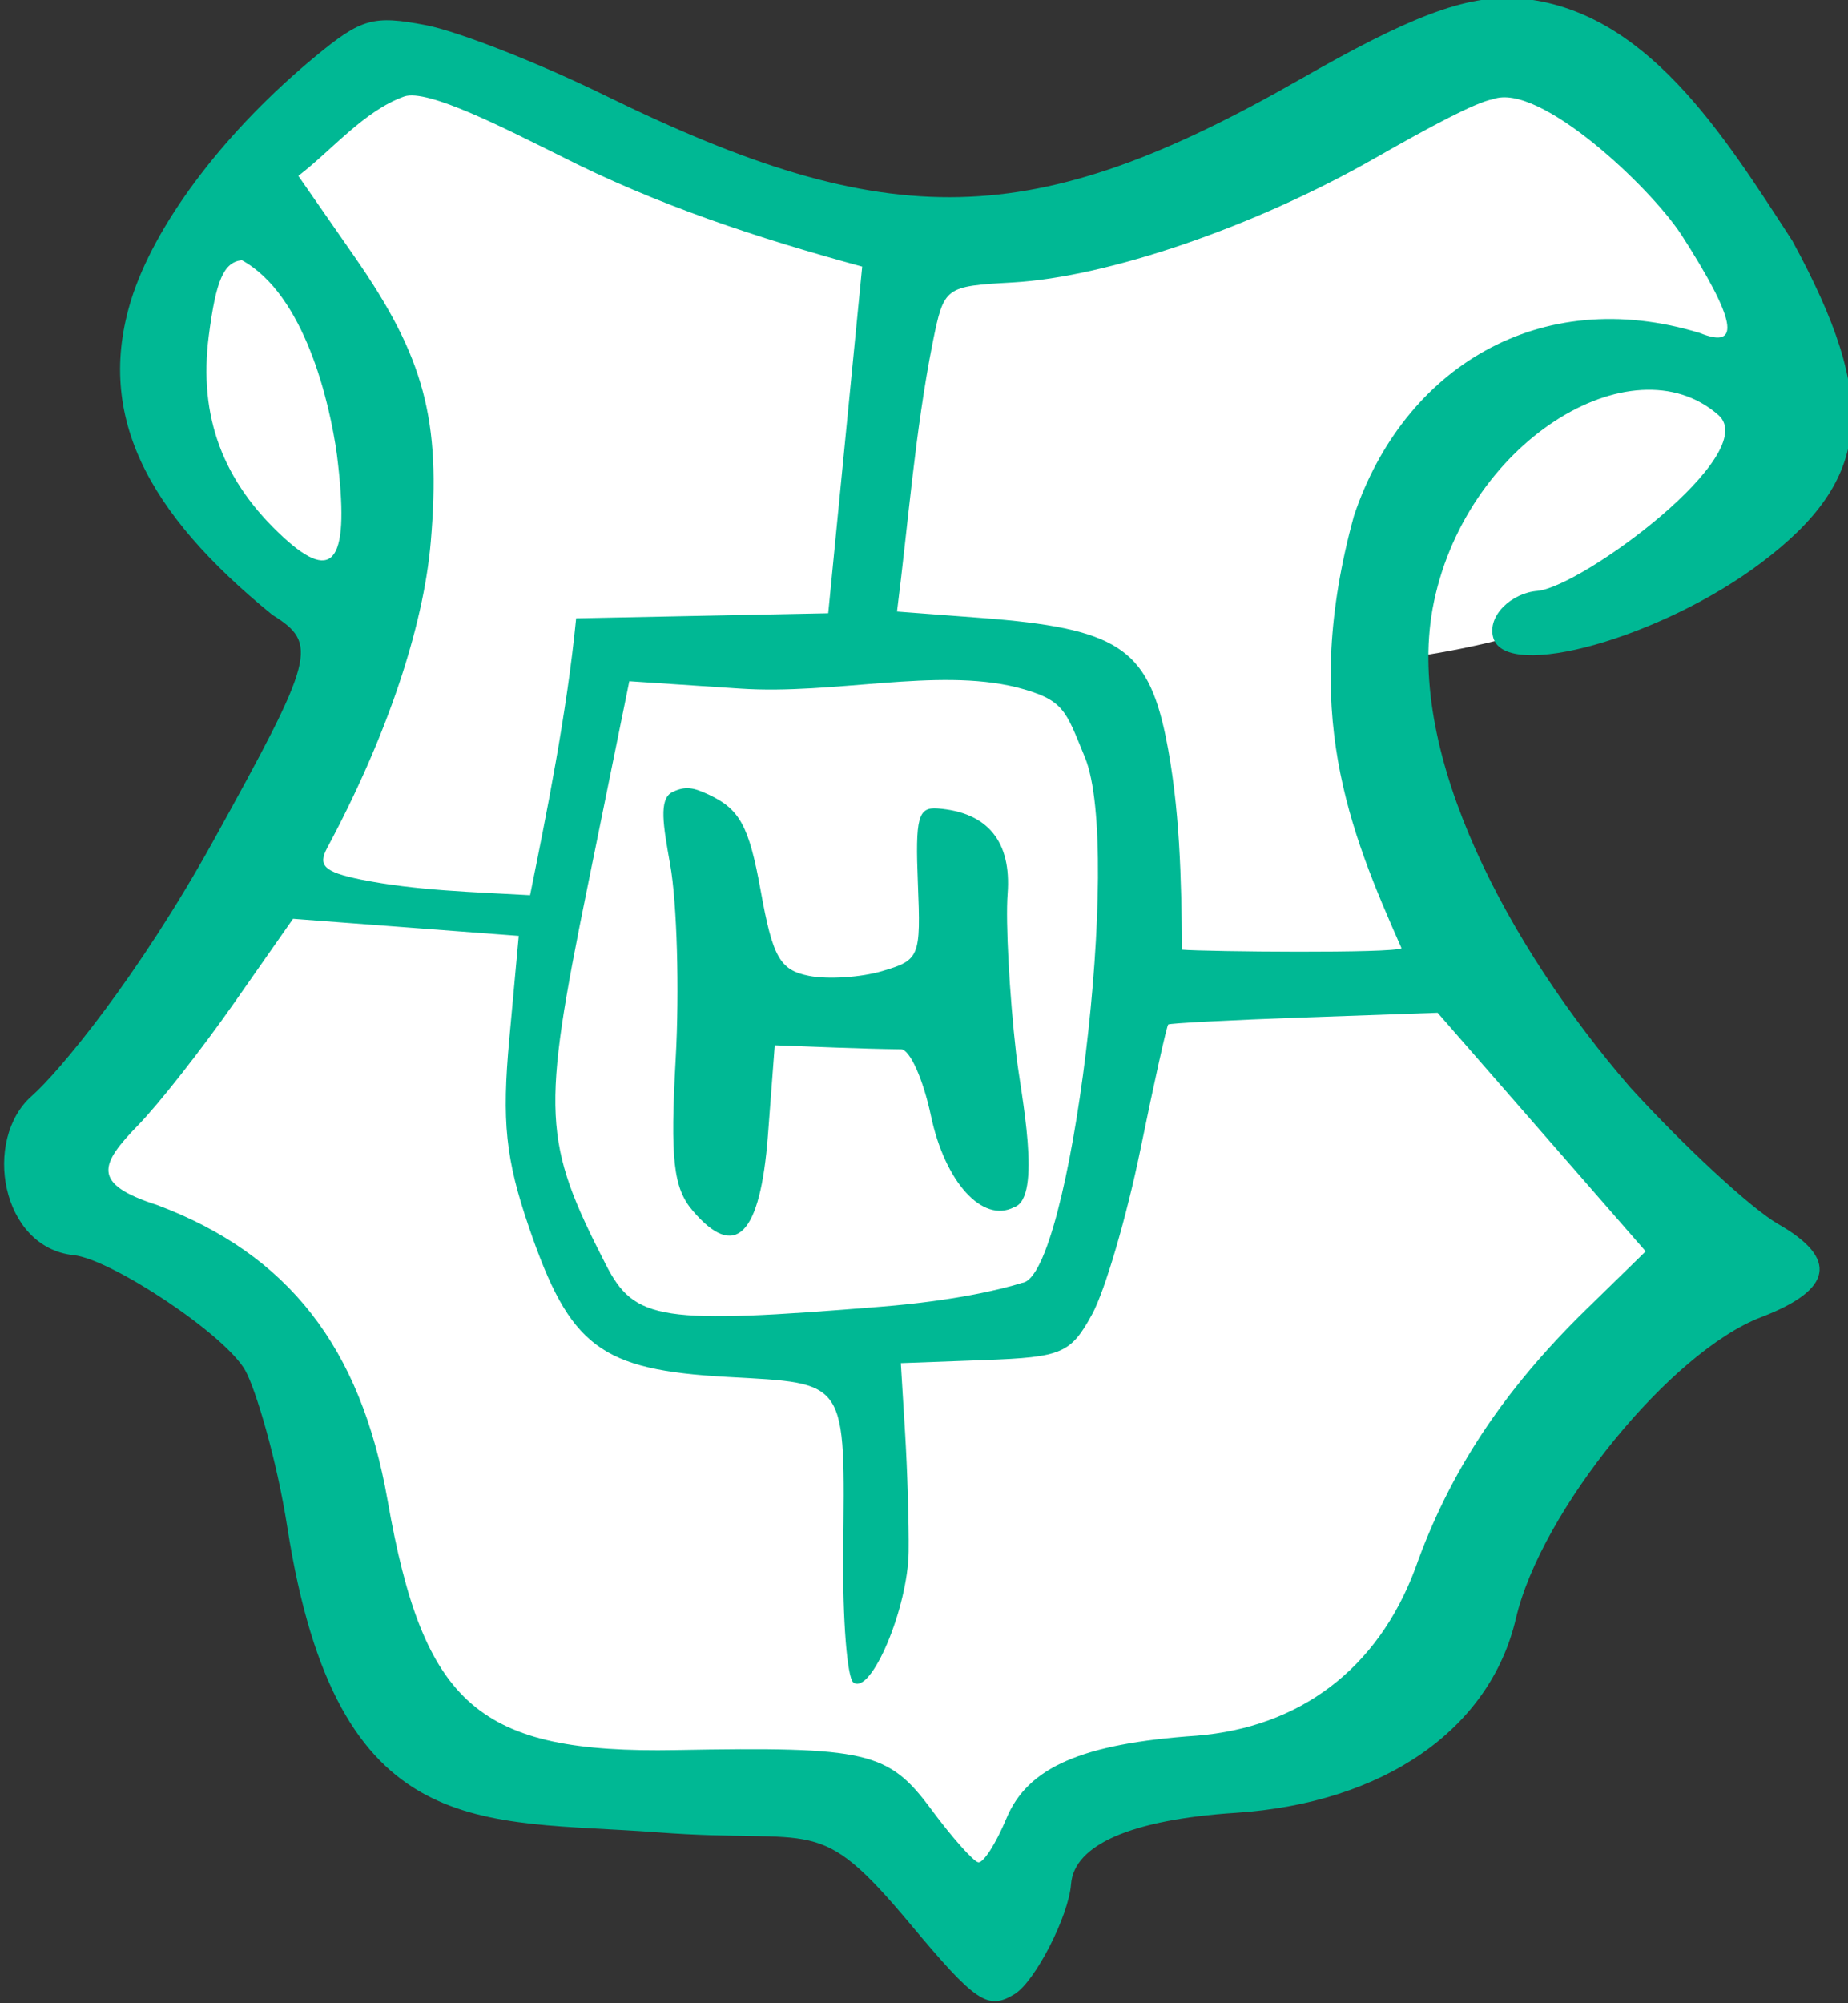 <?xml version="1.0" ?><svg height="113.381mm" viewBox="0 0 104.62 113.381" width="104.62mm" xmlns="http://www.w3.org/2000/svg">
    <rect x="0" y="0" width="104.62" height="113.381" fill="#333333" stroke="none"/>
    <path color="#000" d="m 203.102,755.443 c 9.895,4.645 40.895,13.325 59.937,1.602 19.042,-11.724 18.116,-11.179 24.808,-3.684 6.691,7.495 15.482,17.585 7.403,26.938 -8.079,9.353 -24.416,11.852 -24.416,11.852 6.302,21.768 17.084,32.266 28.438,41.321 0,0 -12.564,16.849 -15.34,25.849 -2.776,9.001 -19.753,16.56 -25.84,17.649 -6.086,1.089 -8.435,9.321 -8.435,9.321 l -11.105,-9.449 c 0,0 -26.765,4.837 -30.289,0 -3.524,-4.837 -13.276,-30.238 -13.276,-30.238 l -17.76,-10.058 18.508,-40.199 c 0,0 -13.81,-5.189 -13.454,-17.745 0.356,-12.556 10.678,-26.266 20.821,-23.159 z" fill="#FFFFFF" overflow="visible" paint-order="fill markers stroke" transform="translate(37.667,59.353) matrix(0.779,0.059,-0.059,0.779,-123.571,-655.047)"/>
    <path d="m 277.002,743.592 c -3.927,-0.003 -8.007,2.05 -15.375,7.037 -18.482,12.509 -28.762,13.526 -50.193,4.965 -4.95,-1.977 -10.939,-3.815 -13.311,-4.084 -3.859,-0.437 -4.68,-0.133 -7.83,2.898 -5.919,5.697 -10.371,12.502 -11.826,18.076 -2.26,8.873 2.189,15.782 11.809,22.469 3.497,1.831 3.32,2.795 -3.039,16.668 -4.676,10.201 -9.848,17.487 -11.717,19.408 -3.325,3.418 -1.399,11.114 3.902,11.266 2.746,0.079 11.412,4.919 13.039,7.402 0.86,1.312 2.756,6.257 3.885,11.072 5.342,22.782 15.581,20.021 28.439,20.025 11.654,0.007 11.329,-2.384 18.756,5.25 5.159,5.303 6.065,5.816 7.914,4.484 1.411,-1.016 3.479,-5.925 3.479,-8.258 0,-2.87 4.032,-4.991 11.504,-6.049 10.641,-1.507 17.923,-7.417 19.186,-15.572 1.223,-7.899 9.723,-20.121 16.074,-23.111 5.033,-2.37 5.274,-4.657 0.719,-6.818 -2,-0.949 -7.147,-5.028 -11.438,-9.064 -9.604,-9.552 -17.987,-22.768 -16.904,-33.463 1.282,-12.179 12.947,-20.603 19.6,-15.586 3.372,2.543 -8.908,13.138 -12.109,13.688 -1.85,0.283 -3.539,2.073 -2.936,3.646 1.175,3.061 12.143,-0.931 18.926,-6.887 7.562,-6.64 7.686,-12.333 0.508,-23.439 -5.606,-7.342 -11.867,-15.932 -21.061,-16.023 z m 12.986,16.16 c 4.436,5.876 5.015,8.017 1.896,7.027 -11.872,-2.667 -21.218,4.167 -23.992,15.09 -2.815,14.4 1.369,22.723 5.799,30.984 -0.456,0.426 -14.146,1.325 -15.846,1.309 -0.448,-5.089 -0.914,-10.262 -2.369,-15.371 -1.817,-6.249 -4.139,-7.496 -13.961,-7.496 h -6.121 c 0.333,-6.536 0.321,-13.126 1.107,-19.627 0.515,-4.096 0.556,-4.13 5.447,-4.779 6.853,-0.909 17.199,-5.355 25.484,-10.951 3.85,-2.6 7.012,-4.614 8.232,-4.92 3.233,-1.489 11.802,5.463 14.322,8.735 z m -81.457,0.451 c 7.278,3.035 14.773,4.883 22.461,6.363 -0.186,8.409 -0.372,16.819 -0.559,25.229 -6.062,0.582 -12.124,1.164 -18.186,1.746 -0.155,6.96 -1.087,14.409 -1.814,20.254 -4.101,0.078 -8.266,0.295 -12.33,-0.207 -2.678,-0.347 -3.184,-0.76 -2.586,-2.111 3.665,-8.276 5.749,-16.416 5.807,-22.682 0.082,-8.866 -1.476,-13.298 -7.092,-20.193 l -4.482,-5.504 c 2.263,-2.013 4.383,-5.046 7.207,-6.311 1.632,-0.731 7.608,1.819 11.574,3.416 z m -14.463,22.842 c 1.529,7.544 0.546,9.36 -3.391,6.264 -4.726,-3.717 -6.829,-8.284 -6.521,-14.164 0.213,-4.069 0.678,-5.4 1.973,-5.648 4.722,2.14 7.132,9.794 7.939,13.549 z m 50.365,13.064 c 3.543,0.638 3.671,1.376 5.344,4.703 3.257,6.48 1.763,37.653 -1.661,38.289 -1.436,0.579 -4.773,1.662 -9.996,2.486 -15.957,2.52 -17.806,2.378 -20.205,-1.543 -5.22,-8.534 -5.469,-10.523 -3.391,-27.061 l 1.908,-15.189 8.061,-0.074 c 6.823,-0.063 14.029,-2.591 19.939,-1.611 z m -24.276,9.453 c -0.986,0.573 -0.474,2.507 0.231,5.249 0.705,2.741 1.363,9.034 1.461,13.984 0.145,7.292 0.534,9.358 2.049,10.889 3.365,3.4 5.035,1.457 5.035,-5.857 v -6.531 c 3.049,-0.12 6.101,-0.209 9.146,-0.4 0.63,-0.055 1.765,2.029 2.523,4.629 1.378,4.725 4.323,7.513 6.51,6.162 2.041,-0.829 -0.165,-8.357 -0.68,-11.053 -0.825,-4.311 -1.5,-9.51 -1.5,-11.553 -1e-4,-3.807 -1.89,-5.785 -5.527,-5.785 -1.423,0 -1.567,0.785 -1.016,5.506 0.622,5.328 0.554,5.541 -2.098,6.549 -1.507,0.573 -3.873,0.908 -5.256,0.744 -2.14,-0.254 -2.729,-1.131 -3.963,-5.889 -1.194,-4.603 -1.952,-5.777 -4.291,-6.66 -1.108,-0.416 -1.703,-0.519 -2.625,0.017 z m -26.724,11.233 c 5.468,0 10.936,0 16.404,0 l -0.119,7.5 c -0.096,6.016 0.388,8.687 2.453,13.5 3.611,8.417 5.936,9.909 15.156,9.721 8.78,-0.179 8.503,-0.537 9.33,12.064 0.317,4.831 0.968,9.024 1.447,9.32 1.347,0.833 3.534,-5.681 3.275,-9.758 -0.127,-2.009 -0.539,-5.883 -0.914,-8.611 l -0.682,-4.961 6.049,-0.684 c 5.568,-0.63 6.167,-0.941 7.504,-3.889 0.799,-1.762 1.967,-7.246 2.594,-12.188 0.627,-4.942 1.222,-9.068 1.322,-9.168 0.1,-0.1 4.506,-0.665 9.791,-1.254 l 9.609,-1.07 c 5.446,5.368 10.894,10.734 16.342,16.1 l -3.994,4.537 c -5.547,6.302 -9.001,12.515 -10.928,19.654 -2.176,7.481 -7.495,12.092 -14.887,13.256 -8.234,1.2 -12.023,3.202 -13.283,7.02 -0.619,1.876 -1.427,3.369 -1.797,3.318 -0.37,-0.05 -2.024,-1.65 -3.674,-3.555 -3.433,-3.964 -4.947,-4.198 -18.775,-2.898 -14.237,1.338 -18.479,-1.805 -22.207,-16.455 -2.778,-10.916 -8.538,-17.244 -18.268,-20.078 -4.917,-1.172 -4.34,-2.635 -1.809,-5.668 1.342,-1.595 4.155,-5.792 6.25,-9.326 z" fill="#00B894" transform="translate(37.667,59.353) matrix(0.779,0.059,-0.059,0.779,-123.571,-655.047)"/>
</svg>